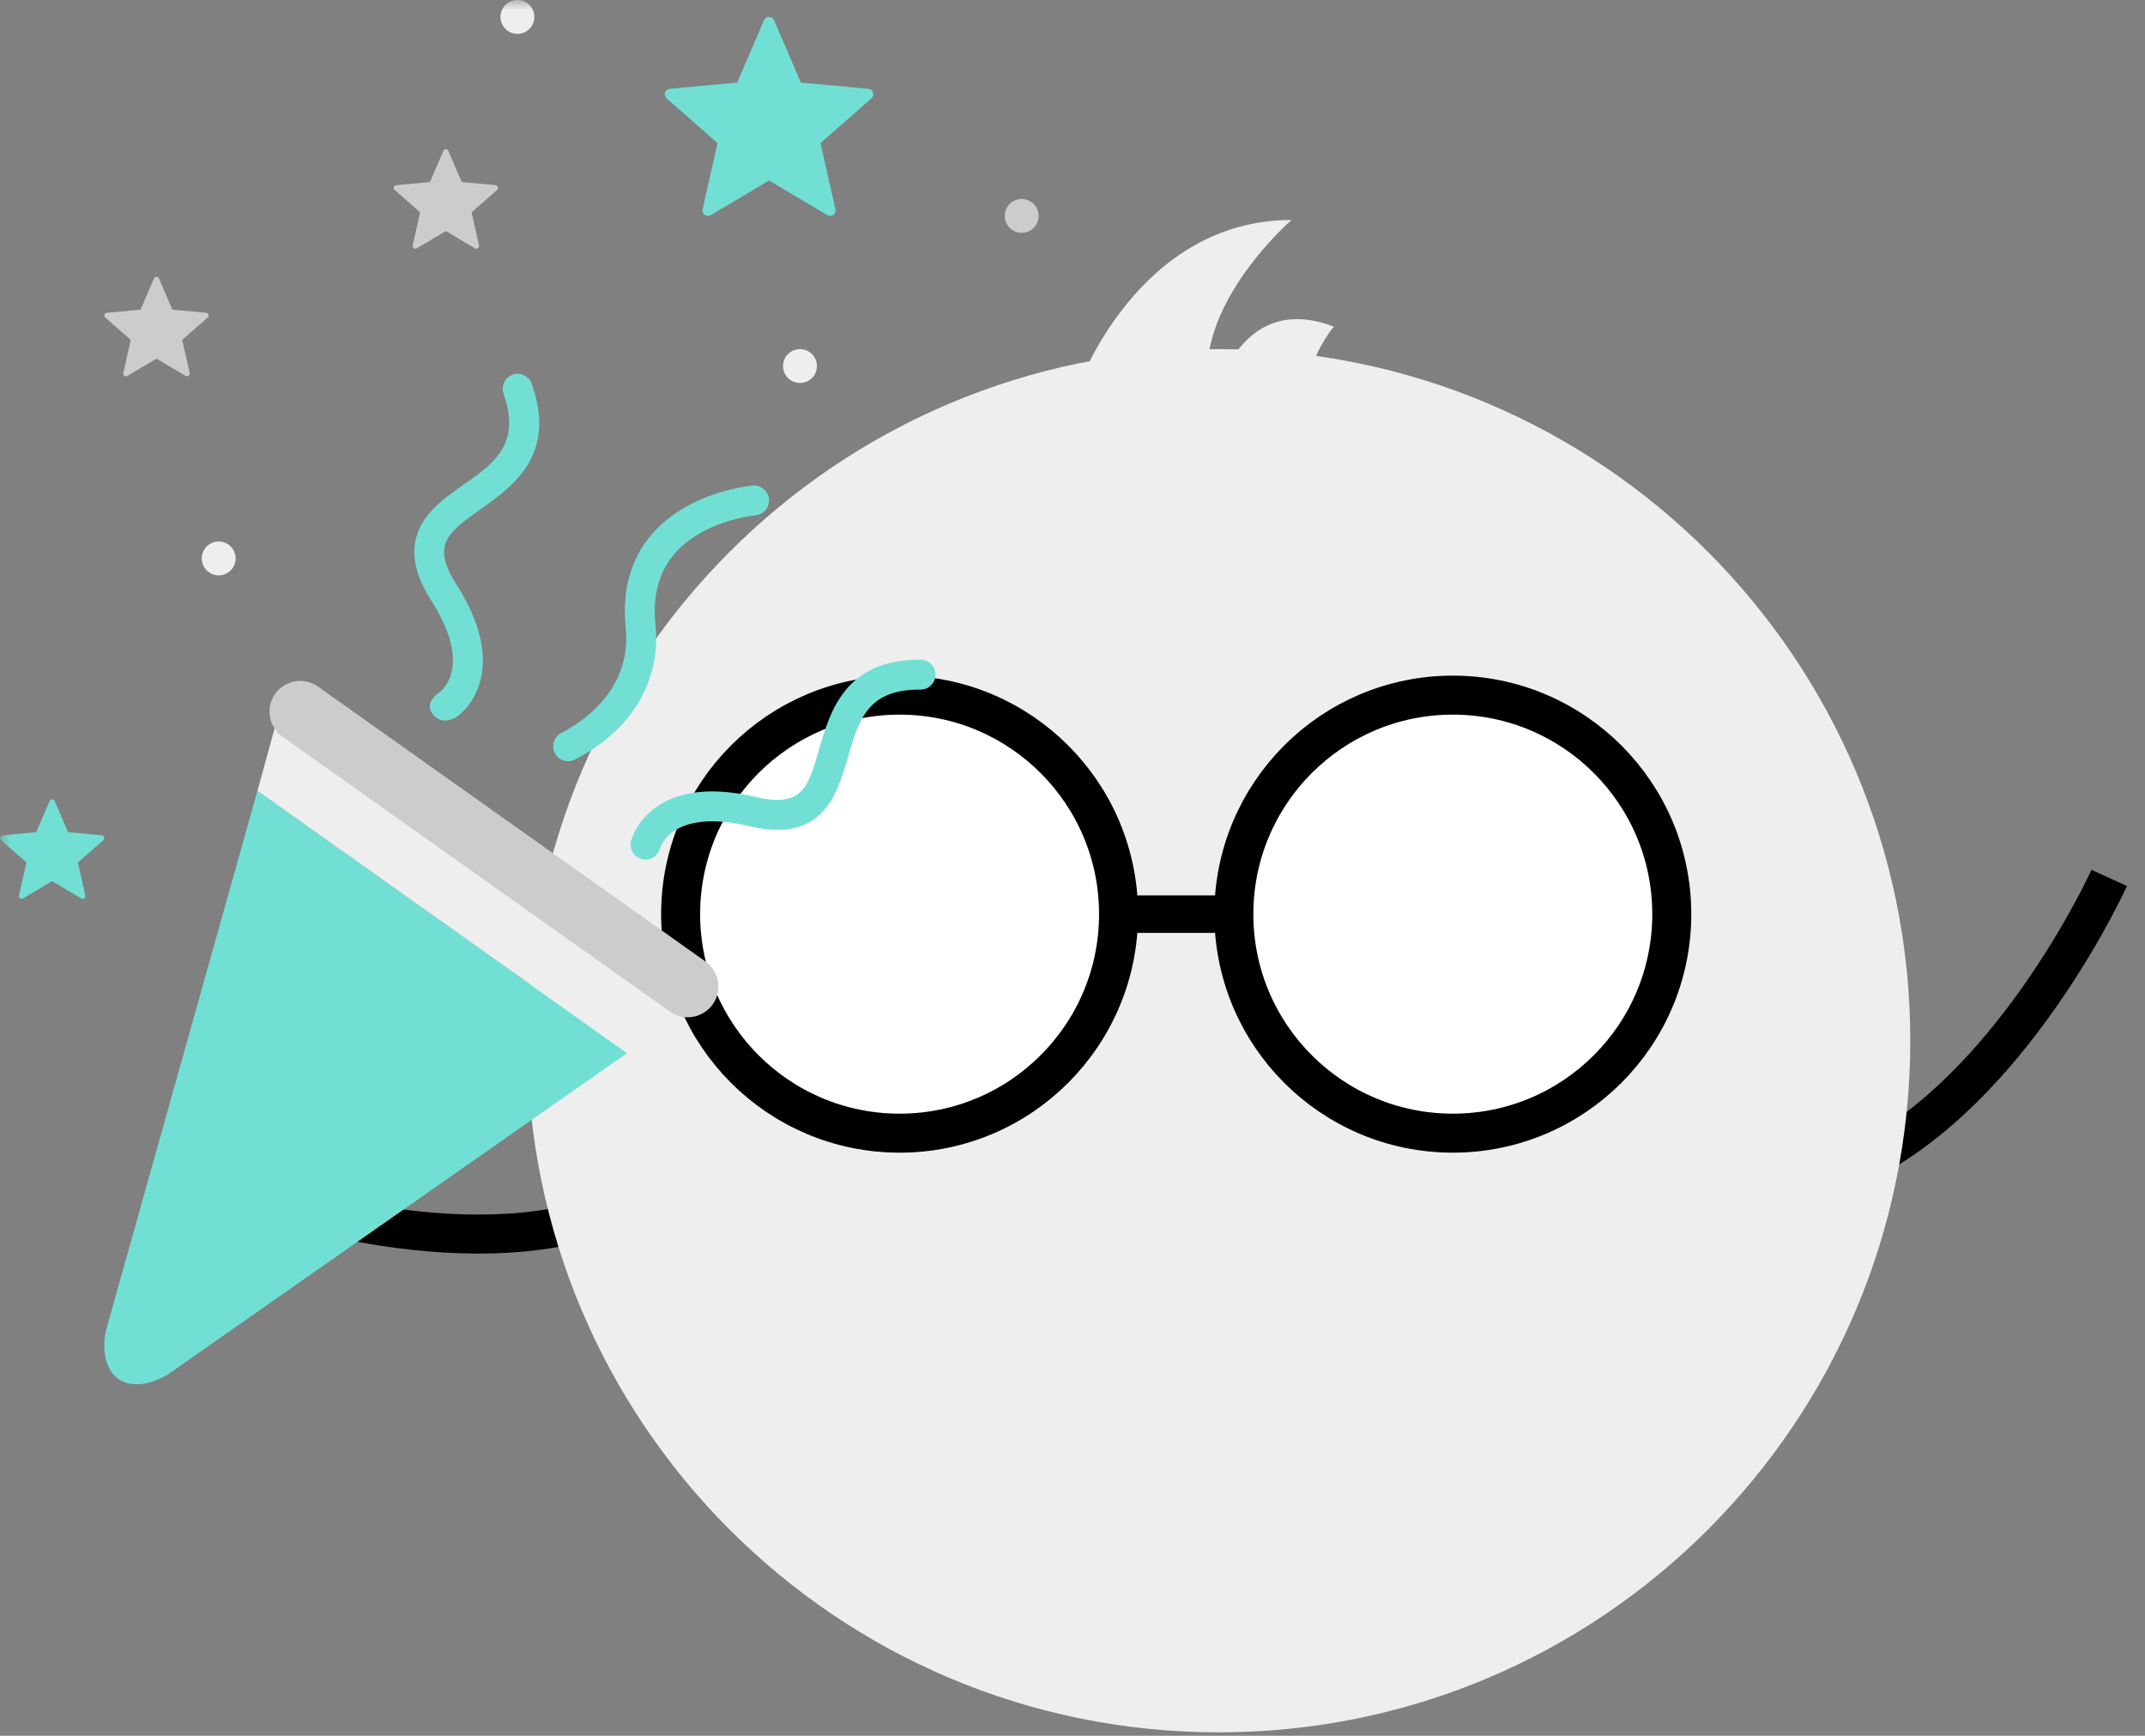 <?xml version="1.0" encoding="UTF-8"?>
<svg width="110px" height="89px" viewBox="0 0 110 89" version="1.1" xmlns="http://www.w3.org/2000/svg" xmlns:xlink="http://www.w3.org/1999/xlink">
    <rect x="0" y="0" width="110" height="89" fill="#808080" stroke="none"/>
    <!-- Generator: sketchtool 58 (101010) - https://sketch.com -->
    <title>C69CF60C-3AE0-4506-BF71-8EFB7824C61F</title>
    <desc>Created with sketchtool.</desc>
    <defs>
        <polygon id="path-1" points="0 88.826 109.076 88.826 109.076 -0 0 -0"></polygon>
    </defs>
    <g id="Page-1" stroke="none" stroke-width="1" fill="none" fill-rule="evenodd">
        <g id="Problem-Page---Solving-Mode-Congratulations" transform="translate(-1171, -2150)">
            <g id="Congratulations" transform="translate(1171, 2150)">
                <path d="M96.196,59.248 C103.592,55.124 108.165,45.015 108.165,45.015" id="Stroke-1" stroke="#000000" stroke-width="2"></path>
                <path d="M44.068,52.172 C44.068,52.172 38.049,60.44 29.931,62.623 C21.754,64.822 11.427,60.763 11.427,60.763" id="Stroke-3" stroke="#000000" stroke-width="2"></path>
                <path d="M97.963,53.363 C97.963,72.948 82.086,88.825 62.5,88.825 C42.915,88.825 27.037,72.948 27.037,53.363 C27.037,33.778 42.915,17.901 62.5,17.901 C82.086,17.901 97.963,33.778 97.963,53.363" id="Fill-5" fill="#EEEEEE"></path>
                <path d="M46.133,35.642 C39.931,35.642 34.904,40.67 34.904,46.872 C34.904,53.074 39.931,58.102 46.133,58.102 C52.335,58.102 57.362,53.074 57.362,46.872 C57.362,40.67 52.335,35.642 46.133,35.642" id="Fill-7" fill="#FFFFFF"></path>
                <path d="M46.133,35.642 C39.931,35.642 34.904,40.67 34.904,46.872 C34.904,53.074 39.931,58.102 46.133,58.102 C52.335,58.102 57.362,53.074 57.362,46.872 C57.362,40.67 52.335,35.642 46.133,35.642 Z" id="Stroke-9" stroke="#000000" stroke-width="2"></path>
                <path d="M74.503,35.642 C68.301,35.642 63.274,40.67 63.274,46.872 C63.274,53.074 68.301,58.102 74.503,58.102 C80.705,58.102 85.732,53.074 85.732,46.872 C85.732,40.67 80.705,35.642 74.503,35.642" id="Fill-11" fill="#FFFFFF"></path>
                <path d="M74.503,35.642 C68.301,35.642 63.274,40.67 63.274,46.872 C63.274,53.074 68.301,58.102 74.503,58.102 C80.705,58.102 85.732,53.074 85.732,46.872 C85.732,40.67 80.705,35.642 74.503,35.642 Z" id="Stroke-13" stroke="#000000" stroke-width="2"></path>
                <mask id="mask-2" fill="white">
                    <use xlink:href="#path-1"></use>
                </mask>
                <g id="Clip-16"></g>
                <polygon id="Fill-15" fill="#000000" mask="url(#mask-2)" points="56.931 47.833 63.274 47.833 63.274 45.912 56.931 45.912"></polygon>
                <path d="M55.315,19.787 C55.315,19.787 58.363,11.279 66.234,11.279 C66.234,11.279 60.593,16.158 62.202,20.825 C62.202,20.825 63.327,14.821 68.401,16.745 C68.401,16.745 64.832,21.036 69.772,22.212" id="Fill-17" fill="#EEEEEE" mask="url(#mask-2)"></path>
                <path d="M26.509,49.988 L13.202,40.549 L5.421,68.266 C5.414,68.292 5.043,69.974 6.063,70.698 C7.087,71.424 8.56,70.508 8.571,70.5 L32.159,53.997 L28.493,51.396" id="Fill-18" fill="#72DFD4" mask="url(#mask-2)"></path>
                <path d="M32.16,53.997 L34.92,52.093 C34.812,52.017 14.259,37.436 14.091,37.316 L13.203,40.549" id="Fill-19" fill="#EEEEEE" mask="url(#mask-2)"></path>
                <path d="M28.456,38.617 C28.261,38.242 28.408,37.779 28.784,37.584 C29.885,37.013 32.412,35.343 32.088,32.182 C31.896,30.307 32.326,28.722 33.365,27.471 C35.255,25.197 38.472,24.909 38.607,24.897 C39.029,24.863 39.399,25.177 39.435,25.598 C39.469,26.02 39.156,26.39 38.735,26.425 C38.708,26.428 36.009,26.68 34.538,28.458 C33.776,29.38 33.465,30.58 33.613,32.026 C33.908,34.911 32.405,37.433 29.489,38.945 C29.115,39.139 28.651,38.994 28.456,38.617" id="Fill-20" fill="#72DFD4" mask="url(#mask-2)"></path>
                <path d="M47.212,33.826 C43.341,33.801 42.569,36.471 42.007,38.419 C41.447,40.358 41.139,41.427 38.762,40.866 C36.555,40.347 34.82,40.533 33.604,41.42 C32.634,42.127 32.386,43.022 32.361,43.121 C32.226,43.66 32.691,44.157 33.233,44.065 C33.523,44.015 33.772,43.8 33.848,43.496 C33.853,43.475 34.42,41.418 38.41,42.358 C42.093,43.226 42.874,40.942 43.48,38.845 C44.045,36.888 44.491,35.341 47.202,35.359 C47.626,35.362 47.971,35.021 47.974,34.597 C47.977,34.174 47.636,33.829 47.212,33.826" id="Fill-21" fill="#72DFD4" mask="url(#mask-2)"></path>
                <path d="M26.287,19.212 C25.889,19.355 25.68,19.793 25.823,20.192 C27.282,24.274 22.82,24.434 21.541,27.035 C21.008,28.122 21.197,29.355 22.122,30.803 C24.262,34.156 22.654,35.413 22.549,35.49 C22.473,35.54 21.782,36.012 22.137,36.544 C22.64,37.295 23.401,36.764 23.401,36.764 C24.189,36.243 26.017,34.055 23.413,29.978 C22.099,27.92 22.953,27.314 24.651,26.107 C26.305,24.931 28.569,23.322 27.265,19.676 C27.123,19.277 26.684,19.07 26.287,19.212" id="Fill-22" fill="#72DFD4" mask="url(#mask-2)"></path>
                <path d="M36.178,49.3 C34.272,47.947 18.245,36.578 16.308,35.204 C15.598,34.7 14.615,34.867 14.112,35.577 C13.608,36.286 13.776,37.27 14.485,37.773 L34.356,51.869 C35.065,52.373 36.048,52.206 36.552,51.496 C37.055,50.786 36.888,49.803 36.178,49.3" id="Fill-23" fill="#CCCCCC" mask="url(#mask-2)"></path>
                <path d="M44.535,4.554 L41.069,4.234 L39.693,1.036 C39.596,0.812 39.279,0.812 39.181,1.036 L37.806,4.232 L34.34,4.554 C34.097,4.577 33.999,4.878 34.182,5.04 L36.797,7.337 L36.032,10.732 C35.978,10.97 36.236,11.156 36.444,11.031 L39.438,9.255 L42.431,11.031 C42.639,11.156 42.895,10.97 42.843,10.732 L42.078,7.337 L44.691,5.04 C44.876,4.878 44.776,4.577 44.535,4.554" id="Fill-24" fill="#72DFD4" mask="url(#mask-2)"></path>
                <path d="M25.413,9.495 L23.68,9.334 L22.992,7.736 C22.943,7.624 22.785,7.624 22.736,7.736 L22.049,9.334 L20.315,9.495 C20.194,9.506 20.145,9.658 20.237,9.738 L21.544,10.886 L21.162,12.584 C21.135,12.703 21.264,12.796 21.368,12.734 L22.864,11.846 L24.36,12.734 C24.466,12.796 24.594,12.703 24.567,12.584 L24.184,10.886 L25.491,9.738 C25.583,9.658 25.534,9.506 25.413,9.495" id="Fill-25" fill="#CCCCCC" mask="url(#mask-2)"></path>
                <path d="M10.573,16.038 L8.841,15.877 L8.152,14.279 C8.104,14.167 7.945,14.167 7.897,14.279 L7.209,15.877 L5.476,16.038 C5.355,16.049 5.305,16.2 5.397,16.281 L6.705,17.429 L6.322,19.126 C6.296,19.246 6.424,19.339 6.528,19.277 L8.025,18.388 L9.521,19.277 C9.626,19.339 9.755,19.246 9.727,19.126 L9.344,17.429 L10.652,16.281 C10.744,16.2 10.695,16.049 10.573,16.038" id="Fill-26" fill="#CCCCCC" mask="url(#mask-2)"></path>
                <path d="M5.223,42.829 L3.491,42.668 L2.802,41.07 C2.754,40.958 2.595,40.958 2.547,41.07 L1.859,42.668 L0.126,42.829 C0.005,42.84 -0.045,42.991 0.047,43.072 L1.355,44.22 L0.972,45.918 C0.946,46.037 1.074,46.13 1.178,46.068 L2.675,45.179 L4.171,46.068 C4.276,46.13 4.405,46.037 4.377,45.918 L3.994,44.22 L5.302,43.072 C5.394,42.991 5.345,42.84 5.223,42.829" id="Fill-27" fill="#72DFD4" mask="url(#mask-2)"></path>
                <path d="M12.084,28.632 C12.084,29.112 11.695,29.501 11.215,29.501 C10.735,29.501 10.347,29.112 10.347,28.632 C10.347,28.153 10.735,27.764 11.215,27.764 C11.695,27.764 12.084,28.153 12.084,28.632" id="Fill-28" fill="#EEEEEE" mask="url(#mask-2)"></path>
                <path d="M41.893,18.769 C41.893,19.248 41.504,19.637 41.024,19.637 C40.544,19.637 40.156,19.248 40.156,18.769 C40.156,18.289 40.544,17.9 41.024,17.9 C41.504,17.9 41.893,18.289 41.893,18.769" id="Fill-29" fill="#EEEEEE" mask="url(#mask-2)"></path>
                <path d="M27.402,0.868 C27.402,1.347 27.013,1.737 26.534,1.737 C26.053,1.737 25.665,1.347 25.665,0.868 C25.665,0.389 26.053,0 26.534,0 C27.013,0 27.402,0.389 27.402,0.868" id="Fill-30" fill="#EEEEEE" mask="url(#mask-2)"></path>
                <path d="M53.262,11.072 C53.262,11.55 52.873,11.94 52.394,11.94 C51.913,11.94 51.525,11.55 51.525,11.072 C51.525,10.591 51.913,10.203 52.394,10.203 C52.873,10.203 53.262,10.591 53.262,11.072" id="Fill-31" fill="#CCCCCC" mask="url(#mask-2)"></path>
            </g>
        </g>
    </g>
</svg>